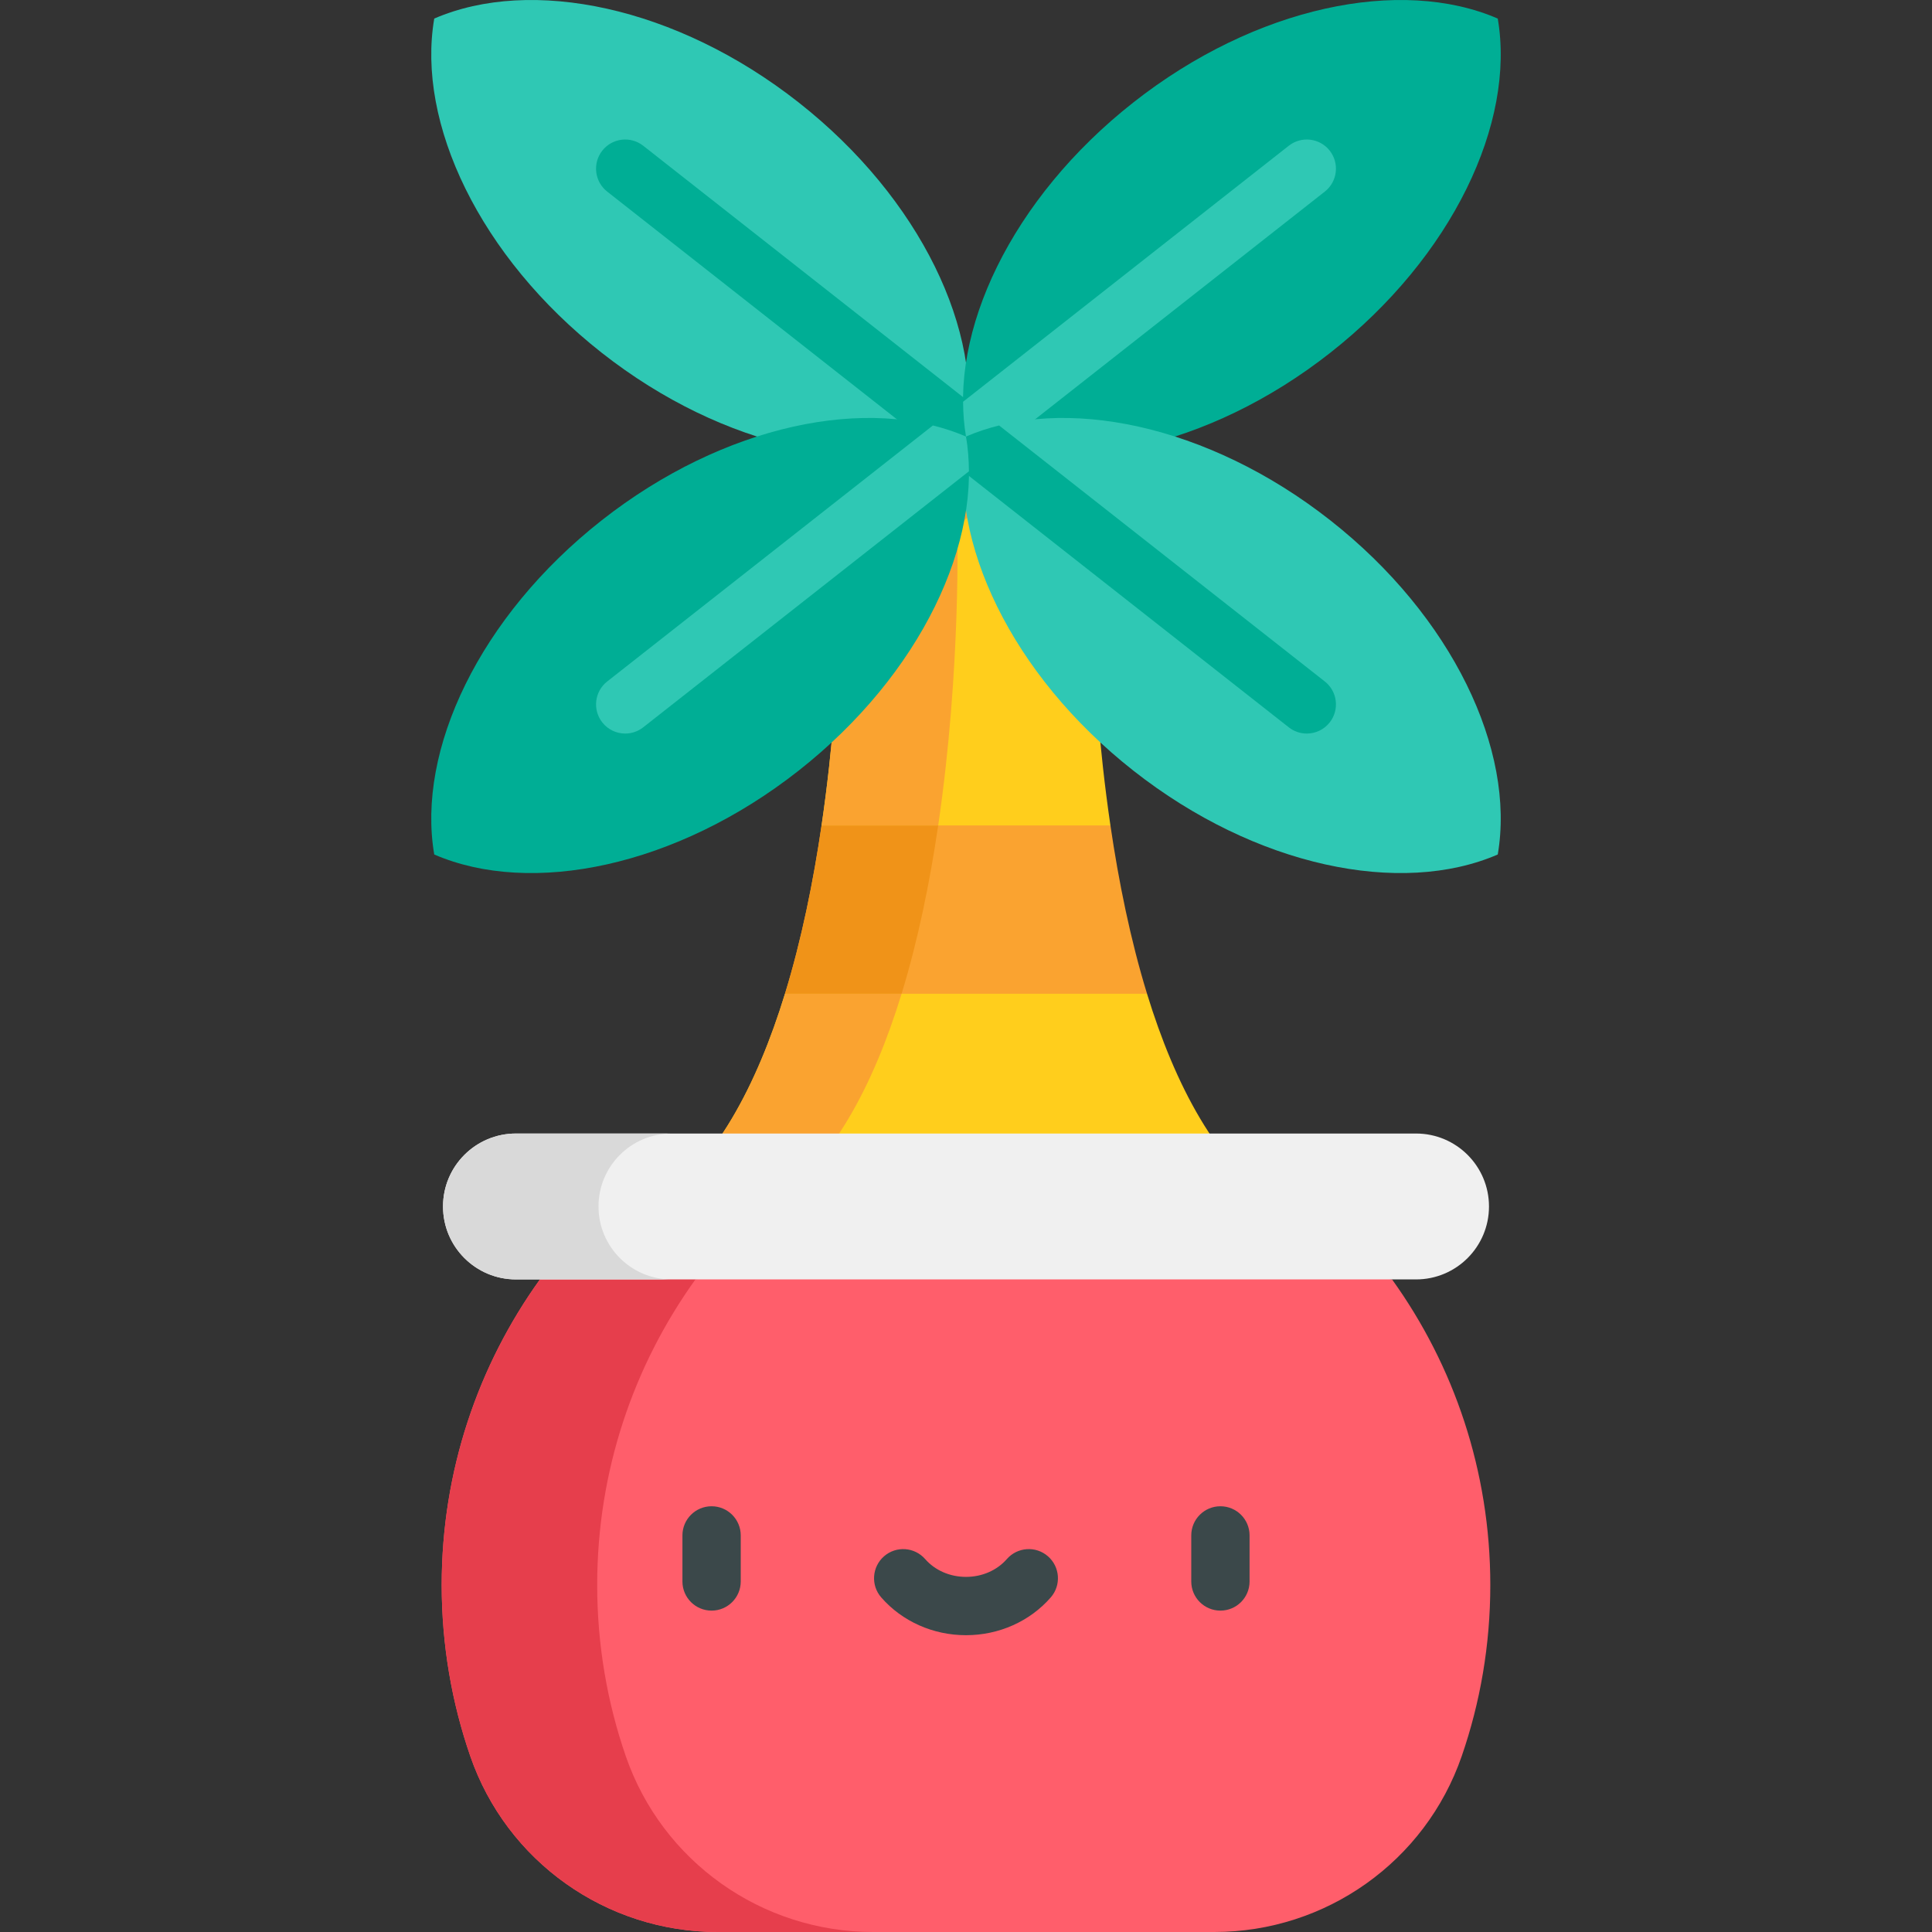 <?xml version="1.0" encoding="iso-8859-1"?>
<!-- Generator: Adobe Illustrator 19.0.0, SVG Export Plug-In . SVG Version: 6.00 Build 0)  -->
<svg version="1.1" id="Capa_1" xmlns="http://www.w3.org/2000/svg" xmlns:xlink="http://www.w3.org/1999/xlink" x="0px" y="0px"
	 viewBox="0 0 512 512" style="enable-background:new 0 0 512 512;" xml:space="preserve">
<rect x="0" y="0" width="512" height="512" fill="#333333" stroke="none"/>
<path style="fill:#FF5E6B;" d="M368.911,339.061L256,319.729l-112.91,19.331c-16.383,22.801-26.036,50.764-26.036,80.984
	c0,15.881,2.666,31.139,7.574,45.353C134.271,493.32,160.636,512,190.177,512h131.647c29.54,0,55.906-18.68,65.548-46.603
	c4.908-14.213,7.574-29.471,7.574-45.353C394.947,389.825,385.294,361.862,368.911,339.061z"/>
<path style="fill:#E63E4C;" d="M165.836,465.397c-4.908-14.212-7.574-29.471-7.574-45.353c0-30.219,9.653-58.183,26.036-80.984
	l92.307-15.804l-20.604-3.527L143.09,339.061c-16.383,22.801-26.036,50.764-26.036,80.984c0,15.881,2.666,31.14,7.574,45.353
	C134.27,493.32,160.636,512,190.177,512h41.207C201.844,512,175.477,493.32,165.836,465.397z"/>
<path style="fill:#FAA330;" d="M294.277,218.748L256,199.218l-38.276,19.53c-2.184,14.88-5.298,30.262-9.697,44.609l47.182,18.041
	l48.766-18.041C299.575,249.01,296.461,233.628,294.277,218.748z"/>
<path style="fill:#F09318;" d="M238.932,263.357c4.399-14.347,7.513-29.729,9.697-44.609l22.824-11.645L256,199.218l-38.276,19.53
	c-2.184,14.88-5.298,30.262-9.697,44.609l47.182,18.041l15.708-5.811L238.932,263.357z"/>
<path style="fill:#FFCE1C;" d="M217.724,218.748c6.154-41.777,5.057-79.615,5.057-79.615L256,115.684l33.219,23.449
	c0,0-1.097,37.838,5.057,79.615L217.724,218.748L217.724,218.748z"/>
<path style="fill:#FAA330;" d="M253.686,139.134l17.767-12.541L256,115.685l-33.219,23.449c0,0,1.097,37.838-5.057,79.614h30.905
	C254.784,176.971,253.686,139.134,253.686,139.134z"/>
<path style="fill:#FFCE1C;" d="M339.053,319.732H172.947c16.562-10.972,27.66-32.206,35.079-56.376h95.948
	C311.393,287.527,322.49,308.76,339.053,319.732z"/>
<path style="fill:#FAA330;" d="M238.932,263.357h-30.905c-7.419,24.17-18.516,45.403-35.079,56.376h30.905
	C220.416,308.76,231.513,287.527,238.932,263.357z"/>
<path style="fill:#F0F0F0;" d="M375.266,300.397H136.734c-10.677,0-19.331,8.656-19.331,19.331l0,0
	c0,10.677,8.655,19.331,19.331,19.331h238.532c10.677,0,19.331-8.655,19.331-19.331l0,0
	C394.598,309.053,385.943,300.397,375.266,300.397z"/>
<path style="fill:#D9D9D9;" d="M158.61,319.728L158.61,319.728c0-10.677,8.655-19.331,19.331-19.331h-41.207
	c-10.677,0-19.331,8.655-19.331,19.331l0,0c0,10.677,8.655,19.331,19.331,19.331h41.207
	C167.264,339.061,158.61,330.405,158.61,319.728z"/>
<g>
	<path style="fill:#3B484A;" d="M188.577,426.83c-4.268,0-7.726-3.459-7.726-7.726v-12.203c0-4.267,3.458-7.726,7.726-7.726
		c4.268,0,7.726,3.459,7.726,7.726v12.203C196.303,423.371,192.844,426.83,188.577,426.83z"/>
	<path style="fill:#3B484A;" d="M323.423,426.83c-4.268,0-7.726-3.459-7.726-7.726v-12.203c0-4.267,3.458-7.726,7.726-7.726
		c4.268,0,7.726,3.459,7.726,7.726v12.203C331.15,423.371,327.691,426.83,323.423,426.83z"/>
	<path style="fill:#3B484A;" d="M256,433.344c-8.716,0-16.902-3.647-22.459-10.005c-2.808-3.213-2.48-8.094,0.733-10.902
		c3.213-2.807,8.093-2.48,10.902,0.733c2.622,3,6.566,4.72,10.823,4.72c4.256,0,8.201-1.72,10.824-4.721
		c2.807-3.213,7.69-3.541,10.901-0.732c3.213,2.808,3.542,7.689,0.732,10.902C272.9,429.698,264.715,433.344,256,433.344z"/>
</g>
<path style="fill:#2FC8B4;" d="M256,115.686c4.736-27.593-11.989-63.103-44.381-88.563C179.228,1.664,140.772-6.199,115.08,4.922
	c-4.736,27.593,11.989,63.103,44.381,88.563C191.851,118.944,230.306,126.806,256,115.686z"/>
<g>
	<path style="fill:#00AE95;" d="M256,115.686c0.513-2.987,0.758-6.069,0.776-9.218l-86.315-67.844
		c-3.355-2.637-8.213-2.055-10.849,1.3c-2.636,3.355-2.055,8.213,1.3,10.849l86.315,67.844
		C250.283,117.856,253.22,116.889,256,115.686z"/>
	<path style="fill:#00AE95;" d="M256,115.686c-4.736-27.593,11.989-63.103,44.381-88.563c32.391-25.46,70.847-33.322,96.54-22.201
		c4.736,27.593-11.989,63.103-44.381,88.563C320.15,118.944,281.694,126.806,256,115.686z"/>
</g>
<g>
	<path style="fill:#2FC8B4;" d="M352.389,39.925c-2.636-3.356-7.495-3.936-10.849-1.3l-86.315,67.844
		c0.018,3.148,0.263,6.232,0.776,9.218c2.78,1.203,5.717,2.171,8.773,2.931l86.315-67.844
		C354.444,48.137,355.025,43.279,352.389,39.925z"/>
	<path style="fill:#2FC8B4;" d="M256,115.686c-4.736,27.593,11.989,63.103,44.381,88.563c32.391,25.46,70.847,33.322,96.54,22.201
		c4.736-27.593-11.989-63.103-44.381-88.563C320.15,112.428,281.694,104.565,256,115.686z"/>
</g>
<g>
	<path style="fill:#00AE95;" d="M256,115.686c-0.513,2.985-0.758,6.069-0.776,9.217l86.315,67.844
		c1.415,1.113,3.099,1.652,4.77,1.652c2.289,0,4.555-1.013,6.079-2.952c2.637-3.355,2.055-8.213-1.3-10.849l-86.315-67.844
		C261.719,113.515,258.781,114.482,256,115.686z"/>
	<path style="fill:#00AE95;" d="M256,115.686c4.736,27.593-11.989,63.103-44.381,88.563c-32.391,25.46-70.847,33.322-96.54,22.201
		c-4.736-27.593,11.989-63.103,44.381-88.563C191.851,112.428,230.306,104.565,256,115.686z"/>
</g>
<path style="fill:#2FC8B4;" d="M256,115.686c-2.78-1.203-5.719-2.171-8.774-2.932l-86.315,67.844
	c-3.355,2.637-3.936,7.494-1.3,10.849c1.524,1.94,3.791,2.952,6.079,2.952c1.671,0,3.354-0.54,4.77-1.652l86.315-67.844
	C256.758,121.754,256.513,118.672,256,115.686z"/>
<g>
</g>
<g>
</g>
<g>
</g>
<g>
</g>
<g>
</g>
<g>
</g>
<g>
</g>
<g>
</g>
<g>
</g>
<g>
</g>
<g>
</g>
<g>
</g>
<g>
</g>
<g>
</g>
<g>
</g>
</svg>
